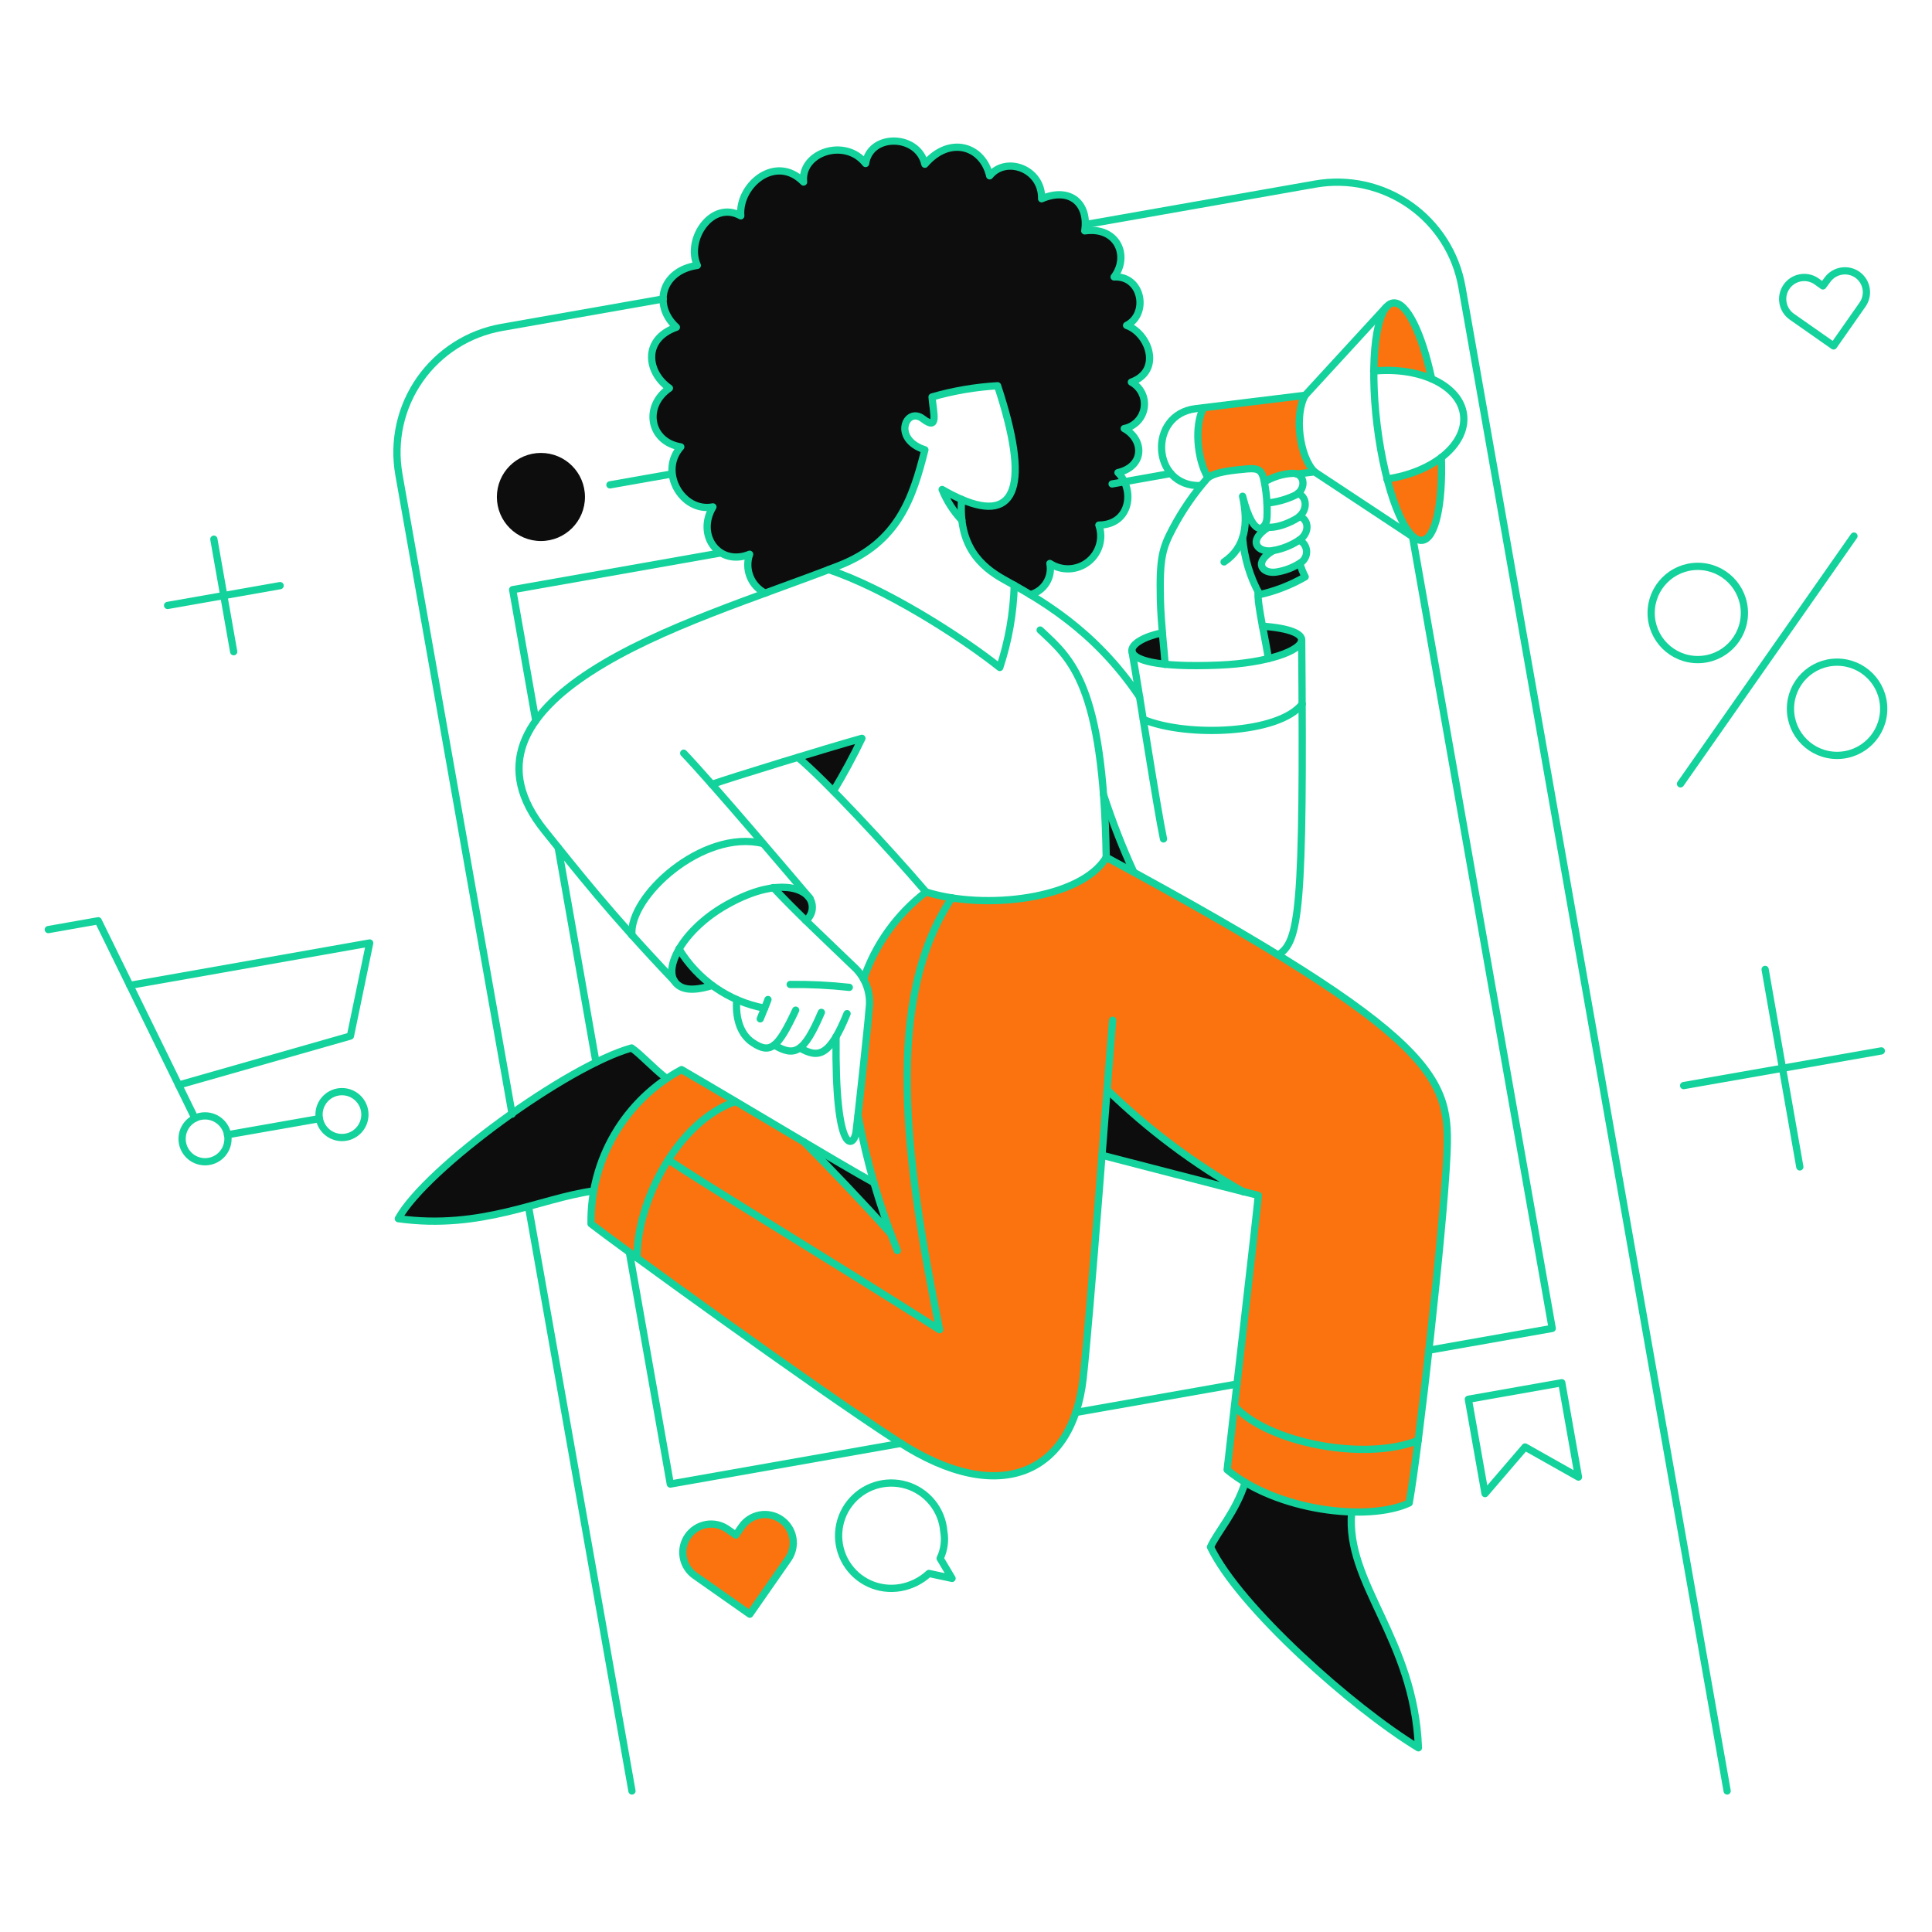 <svg xmlns="http://www.w3.org/2000/svg" fill="none" viewBox="0 0 200 200" height="400" width="400"><g transform="matrix(1,0,0,1,0,0)"><g><g><path fill="#fb730e" d="M146.029 109C139.583 102.236 122.653 93.222 114.497 88.742C111.725 93.434 101.52 94.054 95.858 92.333C92.857 94.649 90.603 97.797 89.378 101.385C90.801 103.446 89.378 110.445 88.84 115.56C89.588 119.712 90.723 123.785 92.229 127.726C89.129 124.268 85.883 120.867 83.261 118.283C72.061 111.622 74.599 113.083 70.55 110.721C70.018 110.991 69.504 111.296 69.011 111.633C66.557 113.292 64.556 115.537 63.189 118.165C61.822 120.792 61.133 123.72 61.183 126.681C62.764 127.981 84.121 143.481 93.065 149.272C103.648 156.093 111.058 152.388 112.141 142.717C112.688 137.691 114.511 114.142 114.611 112.792C117.397 115.744 126.126 122.726 130.267 123.736C129.995 126.592 127.223 150.609 127.037 152.16C132.137 156.439 141.613 157.57 145.885 155.599C146.933 149.399 149.414 127.125 149.761 119.632C149.932 115.9 149.844 113 146.029 109Z"></path><path fill="#fb730e" d="M144.194 31.364C142.394 31.724 142.194 36.564 142.18 38.413C144.215 38.173 146.279 38.448 148.18 39.213C147.177 34.48 145.581 31.193 144.194 31.364Z"></path><path fill="#fb730e" d="M149.191 47.343C147.538 48.542 145.614 49.312 143.591 49.585C144.04 51.337 145.427 56.043 147.22 55.931C148.6 55.76 149.343 52.188 149.191 47.343Z"></path><path fill="#fb730e" d="M135.112 40.921L124.605 42.213C123.617 43.961 123.905 47.533 125.042 49.433C125.842 48.844 127.642 48.673 129.108 48.521C130.324 48.407 130.571 48.787 130.761 49.471C130.799 49.604 130.818 49.737 130.856 49.889C131.748 49.357 133.597 48.732 134.276 49.072L136.076 48.844C134.5 47.286 133.972 42.916 135.112 40.921Z"></path><path fill="#fb730e" d="M77.618 167.1L71.937 163.11C71.299 162.664 70.865 161.983 70.729 161.217C70.593 160.45 70.767 159.661 71.213 159.023C71.659 158.386 72.341 157.951 73.107 157.815C73.873 157.68 74.662 157.854 75.3 158.3L76.174 158.908L76.782 158.034C77.228 157.397 77.909 156.962 78.675 156.827C79.441 156.692 80.23 156.866 80.867 157.312C81.504 157.758 81.939 158.439 82.074 159.205C82.209 159.971 82.035 160.76 81.589 161.397L77.618 167.1Z"></path></g><g><path fill="#0d0d0d" d="M55.996 56.007C58.514 56.007 60.556 53.965 60.556 51.447C60.556 48.929 58.514 46.887 55.996 46.887C53.478 46.887 51.436 48.929 51.436 51.447C51.436 53.965 53.478 56.007 55.996 56.007Z"></path><path fill="#0d0d0d" d="M139.919 156.517C136.047 156.422 132.26 155.364 128.899 153.439C127.892 156.539 125.992 158.588 125.308 160.127C128.272 166.359 140.033 176.827 146.835 180.927C146.424 169.818 139.532 164.65 139.919 156.517Z"></path><path fill="#0d0d0d" d="M65.382 108.485C66.351 109.131 67.453 110.404 68.992 111.639C67.024 112.989 65.343 114.714 64.045 116.716C62.747 118.719 61.859 120.958 61.43 123.305C55.863 124.046 49.84 127.371 41.23 126.174C44.14 120.911 58.751 110.328 65.382 108.485Z"></path><path fill="#0d0d0d" d="M90.462 122.45C90.956 124.122 91.545 125.889 92.229 127.732C89.129 124.293 85.883 120.873 83.261 118.251C86.282 120.037 88.942 121.6 90.462 122.45Z"></path><path fill="#0d0d0d" d="M114.592 112.8C114.421 114.871 114.25 117.189 114.06 119.6C115.333 119.923 124.339 122.279 128.709 123.381C123.575 120.464 118.832 116.909 114.592 112.8Z"></path><path fill="#0d0d0d" d="M114.231 82.265C115.124 85.001 116.171 87.684 117.366 90.302C116.435 89.789 115.485 89.276 114.497 88.744C114.459 86.312 114.364 84.165 114.231 82.265Z"></path><path fill="#0d0d0d" d="M70.284 98.244C69.484 99.631 69.315 100.904 69.884 101.644C70.473 102.385 71.537 102.67 73.703 102.005C72.353 100.96 71.196 99.687 70.284 98.244Z"></path><path fill="#0d0d0d" d="M83.85 93.019C84.064 93.385 84.138 93.816 84.057 94.232C83.977 94.648 83.748 95.02 83.413 95.28C82.178 94.064 81.038 92.924 80.069 91.88C82.256 91.593 83.187 92.217 83.85 93.019Z"></path><path fill="#0d0d0d" d="M89.227 76.432C88.339 78.299 87.356 80.119 86.282 81.885C84.8 80.385 83.489 79.13 82.596 78.385C85.237 77.591 87.8 76.831 89.227 76.432Z"></path><path fill="#0d0d0d" d="M120.311 65.507C118.468 65.887 117.119 66.666 117.176 67.388C117.176 68.449 120.464 68.761 120.596 68.775C120.539 68.091 120.425 66.875 120.311 65.507Z"></path><path fill="#0d0d0d" d="M134.751 66.286C134.714 66.932 133.421 67.673 131.293 68.205C131.217 67.54 130.951 66.191 130.685 64.842C133.592 65.051 134.79 65.621 134.751 66.286Z"></path><path fill="#0d0d0d" d="M134.561 58.306C133.822 58.775 132.994 59.086 132.129 59.218C130.685 59.446 129.697 58.23 131.806 56.995C130.267 57.295 129.032 56.026 131.274 54.601C131.093 54.599 130.913 54.567 130.742 54.506C130.286 54.981 129.412 54.62 128.576 51.371C128.93 52.727 128.943 54.15 128.614 55.513C128.692 57.548 129.252 59.536 130.248 61.313C130.287 61.402 130.338 61.485 130.4 61.56C132.052 61.178 133.639 60.558 135.112 59.717C134.884 59.265 134.699 58.793 134.561 58.306Z"></path><path fill="#0d0d0d" d="M117.1 39.553C120.33 38.375 118.905 34.48 116.606 33.682C118.924 32.523 118.221 28.514 115.314 28.666C116.948 26.481 115.637 23.422 112.274 23.897C112.711 21.123 110.811 19.297 107.809 20.572C107.885 17.456 104.109 16.107 102.432 18.197C101.732 15.119 98.309 13.997 95.725 16.997C95.025 13.862 90.044 13.767 89.588 16.921C87.479 14.221 82.843 15.762 83.166 18.84C80.297 15.895 76.402 19.125 76.666 22.34C73.683 20.668 70.928 24.791 72.166 27.47C68.385 28.021 67.566 31.67 70 33.87C66.447 35.124 66.96 38.582 69.278 40.178C66.561 42.04 67.226 45.745 70.456 46.239C68.138 48.839 70.608 53.079 73.781 52.471C72.014 55.416 74.427 58.665 77.581 57.371C77.311 58.124 77.326 58.949 77.624 59.692C77.921 60.434 78.48 61.042 79.195 61.4C81.456 60.583 86.833 58.55 86.833 58.55C93.027 56.137 94.509 51.444 95.706 46.561C92.267 45.461 93.768 42.02 95.497 43.35C97.15 44.623 96.618 42.913 96.447 41.089C98.656 40.442 100.932 40.053 103.23 39.93C106.044 48.403 105.565 52.542 102.141 52.387C100.495 52.152 98.918 51.573 97.511 50.687C97.984 51.873 98.68 52.956 99.563 53.878C99.563 55.851 100.957 58.351 103.914 59.997L104.978 60.586C105.491 60.871 106.061 61.194 106.65 61.555C107.337 61.378 107.931 60.945 108.309 60.344C108.687 59.744 108.821 59.021 108.683 58.325C109.278 58.715 109.98 58.909 110.69 58.88C111.401 58.85 112.084 58.598 112.645 58.16C113.205 57.722 113.613 57.118 113.812 56.436C114.012 55.753 113.992 55.025 113.756 54.354C117.062 54.316 117.499 50.668 115.732 48.92C118.525 48.255 118.411 45.481 116.359 44.36C118.943 43.543 119.076 40.674 117.1 39.553Z"></path></g><g><path stroke="#14d29b" stroke-linecap="round" stroke-linejoin="round" stroke-width=".75" d="M128.063 143.274L111.362 146.219"></path><path stroke="#14d29b" stroke-linecap="round" stroke-linejoin="round" stroke-width=".75" d="M146.227 55.551L160.686 137.517L147.899 139.778"></path><path stroke="#14d29b" stroke-linecap="round" stroke-linejoin="round" stroke-width=".75" d="M115.124 50.098L121.204 49.015"></path><path stroke="#14d29b" stroke-linecap="round" stroke-linejoin="round" stroke-width=".75" d="M55.464 74.608L53.07 61.042L74.474 57.262"></path><path stroke="#14d29b" stroke-linecap="round" stroke-linejoin="round" stroke-width=".75" d="M61.696 109.967L57.782 87.737"></path><path stroke="#14d29b" stroke-linecap="round" stroke-linejoin="round" stroke-width=".75" d="M93.293 149.411L69.391 153.629L65.154 129.651"></path><path stroke="#14d29b" stroke-linecap="round" stroke-linejoin="round" stroke-width=".75" d="M178.793 185.4L151.338 29.7C151.04 28.003 150.411 26.38 149.485 24.927C148.56 23.473 147.357 22.216 145.945 21.227C144.533 20.239 142.94 19.539 141.257 19.167C139.575 18.795 137.835 18.759 136.138 19.06L112.398 23.242M65.42 185.4L54.718 124.956M68.655 30.948L51.949 33.891C50.251 34.189 48.628 34.818 47.173 35.743C45.718 36.668 44.46 37.871 43.47 39.282C42.48 40.694 41.778 42.287 41.404 43.97C41.03 45.653 40.991 47.393 41.29 49.091V49.11L53.015 115.335"></path><path stroke="#14d29b" stroke-linecap="round" stroke-linejoin="round" stroke-width=".75" d="M175.753 68.281C178.418 68.281 180.579 66.12 180.579 63.455C180.579 60.79 178.418 58.629 175.753 58.629C173.088 58.629 170.927 60.79 170.927 63.455C170.927 66.12 173.088 68.281 175.753 68.281Z"></path><path stroke="#14d29b" stroke-linecap="round" stroke-linejoin="round" stroke-width=".75" d="M190.174 78.199C192.839 78.199 195 76.038 195 73.373C195 70.708 192.839 68.547 190.174 68.547C187.509 68.547 185.348 70.708 185.348 73.373C185.348 76.038 187.509 78.199 190.174 78.199Z"></path><path stroke="#14d29b" stroke-linecap="round" stroke-linejoin="round" stroke-width=".75" d="M173.967 81.144L191.922 55.494"></path><path stroke="#14d29b" stroke-linecap="round" stroke-linejoin="round" stroke-width=".75" d="M192.3 28.457C191.82 28.112 191.224 27.971 190.64 28.063C190.057 28.156 189.534 28.475 189.184 28.951L188.709 29.597C188.709 29.597 188.009 29.103 187.987 29.084C187.496 28.765 186.899 28.652 186.325 28.77C185.751 28.887 185.246 29.226 184.92 29.712C184.593 30.198 184.47 30.793 184.579 31.369C184.687 31.945 185.017 32.455 185.498 32.789L189.811 35.81L192.832 31.497C193.154 31.02 193.278 30.437 193.179 29.87C193.08 29.303 192.765 28.797 192.3 28.457V28.457Z"></path><path stroke="#14d29b" stroke-linecap="round" stroke-linejoin="round" stroke-width=".75" d="M97.321 161.324C97.738 160.456 97.871 159.479 97.701 158.531C97.612 157.434 97.192 156.39 96.498 155.536C95.804 154.682 94.868 154.057 93.813 153.745C92.758 153.433 91.633 153.447 90.585 153.786C89.538 154.125 88.618 154.772 87.946 155.644C87.274 156.515 86.882 157.57 86.82 158.669C86.758 159.767 87.03 160.859 87.6 161.8C88.17 162.742 89.012 163.489 90.014 163.943C91.017 164.397 92.133 164.537 93.217 164.345C94.319 164.151 95.342 163.643 96.162 162.882L98.556 163.395L97.321 161.324Z"></path><path stroke="#14d29b" stroke-linecap="round" stroke-linejoin="round" stroke-width=".75" d="M153.732 154.617L157.874 149.791L163.403 152.907L161.674 143.141L152.003 144.851L153.732 154.617Z"></path><path stroke="#14d29b" stroke-linecap="round" stroke-linejoin="round" stroke-width=".75" d="M63.14 50.193L69.531 49.066"></path><path stroke="#14d29b" stroke-linecap="round" stroke-linejoin="round" stroke-width=".75" d="M21.226 120.265C22.538 120.265 23.601 119.202 23.601 117.89C23.601 116.578 22.538 115.515 21.226 115.515C19.914 115.515 18.851 116.578 18.851 117.89C18.851 119.202 19.914 120.265 21.226 120.265Z"></path><path stroke="#14d29b" stroke-linecap="round" stroke-linejoin="round" stroke-width=".75" d="M35.4 117.757C36.712 117.757 37.775 116.694 37.775 115.382C37.775 114.07 36.712 113.007 35.4 113.007C34.088 113.007 33.025 114.07 33.025 115.382C33.025 116.694 34.088 117.757 35.4 117.757Z"></path><path stroke="#14d29b" stroke-linecap="round" stroke-linejoin="round" stroke-width=".75" d="M23.544 117.472L33.063 115.8"></path><path stroke="#14d29b" stroke-linecap="round" stroke-linejoin="round" stroke-width=".75" d="M5 96.23L10.168 95.318L20.181 115.762"></path><path stroke="#14d29b" stroke-linecap="round" stroke-linejoin="round" stroke-width=".75" d="M18.49 112.323L36.274 107.25L38.269 97.617L13.436 102.006"></path><path stroke="#14d29b" stroke-linecap="round" stroke-linejoin="round" stroke-width=".75" d="M22.138 55.817L24.19 67.464"></path><path stroke="#14d29b" stroke-linecap="round" stroke-linejoin="round" stroke-width=".75" d="M28.997 60.624L17.35 62.676"></path><path stroke="#14d29b" stroke-linecap="round" stroke-linejoin="round" stroke-width=".75" d="M182.726 100.353L186.317 120.797"></path><path stroke="#14d29b" stroke-linecap="round" stroke-linejoin="round" stroke-width=".75" d="M194.753 108.789L174.29 112.38"></path><path stroke="#14d29b" stroke-linecap="round" stroke-linejoin="round" stroke-width=".75" d="M131.293 68.186C131.141 66.78 130.077 62.315 130.248 61.286"></path><path stroke="#14d29b" stroke-linecap="round" stroke-linejoin="round" stroke-width=".75" d="M128.633 55.684C128.798 57.744 129.4 59.746 130.4 61.555C132.055 61.182 133.643 60.561 135.112 59.712C134.881 59.27 134.697 58.805 134.561 58.325"></path><path stroke="#14d29b" stroke-linecap="round" stroke-linejoin="round" stroke-width=".75" d="M149.21 47.343C149.362 52.188 148.602 55.764 147.234 55.931C145.487 56.145 143.396 50.82 142.56 44.037C141.724 37.254 142.465 31.576 144.213 31.364C145.6 31.195 147.196 34.48 148.203 39.211"></path><path stroke="#14d29b" stroke-linecap="round" stroke-linejoin="round" stroke-width=".75" d="M136.081 48.844C134.504 47.286 133.972 42.916 135.112 40.921"></path><path stroke="#14d29b" stroke-linecap="round" stroke-linejoin="round" stroke-width=".75" d="M125.042 49.433C123.902 47.533 123.617 43.961 124.605 42.213"></path><path stroke="#14d29b" stroke-linecap="round" stroke-linejoin="round" stroke-width=".75" d="M142.2 38.413C147.007 37.938 151.149 39.913 151.51 42.954C151.871 45.995 148.356 48.901 143.568 49.585"></path><path stroke="#14d29b" stroke-linecap="round" stroke-linejoin="round" stroke-width=".75" d="M134.276 49.072L136.081 48.844L146.398 55.665"></path><path stroke="#14d29b" stroke-linecap="round" stroke-linejoin="round" stroke-width=".75" d="M143.472 31.82L135.112 40.92L123.769 42.307C118.791 42.915 119.209 50.401 124.244 50.268"></path><path stroke="#14d29b" stroke-linecap="round" stroke-linejoin="round" stroke-width=".75" d="M120.311 65.507C118.449 65.887 117.119 66.666 117.176 67.369C117.252 68.3 119.646 69.13 126.22 68.851C131.236 68.638 134.7 67.351 134.751 66.267C134.781 65.62 133.573 65.032 130.685 64.823"></path><path stroke="#14d29b" stroke-linecap="round" stroke-linejoin="round" stroke-width=".75" d="M83.413 95.3C83.749 95.041 83.979 94.668 84.059 94.252C84.139 93.836 84.065 93.404 83.85 93.039C82.975 91.664 79.895 91.019 75.167 93.704C70.794 96.187 68.661 100.098 69.885 101.665C70.46 102.402 71.538 102.691 73.704 102.026"></path><path stroke="#14d29b" stroke-linecap="round" stroke-linejoin="round" stroke-width=".75" d="M80.05 91.879C82.273 94.273 85.337 97.137 88.619 100.296C89.146 100.845 89.541 101.507 89.775 102.231C90.008 102.955 90.074 103.723 89.968 104.476C89.854 106.148 88.79 115.8 88.619 117.168C88.391 118.877 86.419 119.789 86.548 107.326"></path><path stroke="#14d29b" stroke-linecap="round" stroke-linejoin="round" stroke-width=".75" d="M70.284 98.225C71.245 99.816 72.532 101.185 74.06 102.244C75.588 103.302 77.323 104.026 79.15 104.367"></path><path stroke="#14d29b" stroke-linecap="round" stroke-linejoin="round" stroke-width=".75" d="M79.5 103.469C79.386 103.83 78.778 105.255 78.7 105.469"></path><path stroke="#14d29b" stroke-linecap="round" stroke-linejoin="round" stroke-width=".75" d="M76.269 103.507C76.136 105.046 76.459 106.964 77.922 107.934C79.727 109.134 80.506 108.561 82.368 104.571"></path><path stroke="#14d29b" stroke-linecap="round" stroke-linejoin="round" stroke-width=".75" d="M80.145 108.181C82.273 109.435 83.223 109.017 85.028 104.799"></path><path stroke="#14d29b" stroke-linecap="round" stroke-linejoin="round" stroke-width=".75" d="M82.805 108.485C84.743 109.585 85.883 109.359 87.688 104.932"></path><path stroke="#14d29b" stroke-linecap="round" stroke-linejoin="round" stroke-width=".75" d="M81.8 101.911C83.844 101.887 85.887 101.987 87.918 102.211"></path><path stroke="#14d29b" stroke-linecap="round" stroke-linejoin="round" stroke-width=".75" d="M70.778 77.971C73.856 81.2 82.121 90.967 83.85 93"></path><path stroke="#14d29b" stroke-linecap="round" stroke-linejoin="round" stroke-width=".75" d="M73.685 81.2C75.718 80.478 85.75 77.4 89.227 76.431C88.334 78.293 87.346 80.117 86.282 81.884"></path><path stroke="#14d29b" stroke-linecap="round" stroke-linejoin="round" stroke-width=".75" d="M88.828 115.477C89.709 120.263 91.071 124.948 92.894 129.461"></path><path stroke="#14d29b" stroke-linecap="round" stroke-linejoin="round" stroke-width=".75" d="M82.6 78.408C85.336 80.669 91.872 87.68 95.862 92.335C92.862 94.628 90.612 97.764 89.402 101.341"></path><path stroke="#14d29b" stroke-linecap="round" stroke-linejoin="round" stroke-width=".75" d="M65.42 96.819C65.04 92.829 72.735 85.799 78.986 87.319"></path><path stroke="#14d29b" stroke-linecap="round" stroke-linejoin="round" stroke-width=".75" d="M120.615 68.775C120.539 67.521 120.178 64.519 120.121 61.992C120.026 57.774 120.328 56.728 121.413 54.692C122.397 52.829 123.596 51.088 124.985 49.505C125.735 48.85 127.626 48.674 129.146 48.536C130.362 48.426 130.598 48.799 130.799 49.486C131.098 50.826 131.22 52.199 131.16 53.571C131.12 54.73 129.83 56.098 128.633 51.371C129.241 54.202 128.956 56.671 126.714 58.171"></path><path stroke="#14d29b" stroke-linecap="round" stroke-linejoin="round" stroke-width=".75" d="M134.542 53.461C135.549 53.822 135.559 55.204 134.504 55.912C133.687 56.453 132.768 56.821 131.804 56.995C130.262 57.283 129.03 56.026 131.272 54.601"></path><path stroke="#14d29b" stroke-linecap="round" stroke-linejoin="round" stroke-width=".75" d="M134.5 55.912C134.723 56.02 134.911 56.187 135.045 56.395C135.178 56.603 135.252 56.844 135.258 57.092C135.264 57.339 135.202 57.583 135.078 57.797C134.954 58.011 134.774 58.188 134.557 58.306C133.819 58.776 132.991 59.087 132.125 59.218C130.68 59.442 129.693 58.23 131.802 56.995"></path><path stroke="#14d29b" stroke-linecap="round" stroke-linejoin="round" stroke-width=".75" d="M130.932 49.87C131.792 49.358 132.763 49.059 133.763 49C135.168 48.917 135.283 50.8 133.934 51.337C133.056 51.734 132.119 51.984 131.16 52.078"></path><path stroke="#14d29b" stroke-linecap="round" stroke-linejoin="round" stroke-width=".75" d="M134.371 51.067C135.378 51.485 135.378 52.929 134.276 53.651C133.725 54.012 131.996 54.851 130.818 54.506"></path><path stroke="#14d29b" stroke-linecap="round" stroke-linejoin="round" stroke-width=".75" d="M107.676 65.222C110.83 68.167 114.231 70.751 114.516 88.744C149.362 107.573 150.141 111.696 149.78 119.638C149.438 127.162 146.892 149.924 145.88 155.586C141.624 157.562 132.162 156.422 127.032 152.147C127.678 146.447 130.072 125.87 130.262 123.747C127.051 122.968 115.518 119.947 114.074 119.586"></path><path stroke="#14d29b" stroke-linecap="round" stroke-linejoin="round" stroke-width=".75" d="M127.816 145.573C131.236 149.354 141.23 151.33 146.816 149.107"></path><path stroke="#14d29b" stroke-linecap="round" stroke-linejoin="round" stroke-width=".75" d="M115.181 105.616C114.725 110.916 112.857 136.205 112.122 142.723C111.031 152.393 103.622 156.113 93.046 149.278C84.128 143.513 63.33 128.378 61.183 126.687C61.133 123.424 61.98 120.21 63.632 117.395C65.283 114.581 67.677 112.274 70.55 110.727C76.383 114.109 86.776 120.398 90.462 122.427"></path><path stroke="#14d29b" stroke-linecap="round" stroke-linejoin="round" stroke-width=".75" d="M65.952 130.221C65.895 124.483 70.075 116.142 76.117 114.033"></path><path stroke="#14d29b" stroke-linecap="round" stroke-linejoin="round" stroke-width=".75" d="M95.858 92.335C101.976 94.273 111.932 93.076 114.516 88.763"></path><path stroke="#14d29b" stroke-linecap="round" stroke-linejoin="round" stroke-width=".75" d="M98.537 92.943C91.469 103.526 93.711 120.075 97.264 137.65C86.206 130.6 72.108 122.108 69.2 120.056"></path><path stroke="#14d29b" stroke-linecap="round" stroke-linejoin="round" stroke-width=".75" d="M128.9 153.458C127.912 156.558 125.993 158.607 125.309 160.146C128.273 166.359 140.053 176.828 146.836 180.932C146.399 169.632 139.274 163.946 139.92 156.555"></path><path stroke="#14d29b" stroke-linecap="round" stroke-linejoin="round" stroke-width=".75" d="M68.992 111.639C67.453 110.423 66.351 109.15 65.382 108.485C58.751 110.328 44.14 120.911 41.233 126.155C49.84 127.355 55.882 124.046 61.433 123.286"></path><path stroke="#14d29b" stroke-linecap="round" stroke-linejoin="round" stroke-width=".75" d="M134.751 66.286C134.998 94.577 134.485 97.486 132.3 98.871"></path><path stroke="#14d29b" stroke-linecap="round" stroke-linejoin="round" stroke-width=".75" d="M117.176 67.388C117.955 71.796 119.798 83.842 120.444 86.844"></path><path stroke="#14d29b" stroke-linecap="round" stroke-linejoin="round" stroke-width=".75" d="M118.354 74.475C122.854 76.337 132.376 75.995 134.808 72.875"></path><path stroke="#14d29b" stroke-linecap="round" stroke-linejoin="round" stroke-width=".75" d="M114.611 112.8C118.847 116.914 123.591 120.47 128.728 123.383"></path><path stroke="#14d29b" stroke-linecap="round" stroke-linejoin="round" stroke-width=".75" d="M83.261 118.251C85.861 120.873 89.132 124.274 92.229 127.732"></path><path stroke="#14d29b" stroke-linecap="round" stroke-linejoin="round" stroke-width=".75" d="M114.231 82.246C115.121 84.983 116.167 87.666 117.366 90.283"></path><path stroke="#14d29b" stroke-linecap="round" stroke-linejoin="round" stroke-width=".75" d="M99.545 51.7C98.853 51.398 98.181 51.054 97.53 50.672C98.009 51.851 98.701 52.931 99.573 53.858"></path><path stroke="#14d29b" stroke-linecap="round" stroke-linejoin="round" stroke-width=".75" d="M69.783 101.518C63.043 94.431 59.719 90.125 56.395 86.008C51.075 79.415 54.247 73.998 61.145 69.535C68.345 64.878 78.545 61.796 86.852 58.553C93.044 56.135 94.509 51.447 95.744 46.564C92.305 45.464 93.802 42.029 95.535 43.353C97.184 44.612 96.635 42.897 96.485 41.092C98.696 40.456 100.971 40.067 103.268 39.933C106.677 50.245 105.236 54.147 99.545 51.696C99.178 56.496 101.536 58.665 103.933 59.996C107.41 61.934 113.243 65.088 117.974 72.156"></path><path stroke="#14d29b" stroke-linecap="round" stroke-linejoin="round" stroke-width=".75" d="M85.788 58.971C91.545 60.871 99.388 65.83 103.496 69.098C104.407 66.349 104.912 63.481 104.996 60.586"></path><path stroke="#14d29b" stroke-linecap="round" stroke-linejoin="round" stroke-width=".75" d="M79.214 61.4C78.501 61.04 77.944 60.433 77.647 59.692C77.35 58.951 77.333 58.127 77.6 57.375C74.446 58.667 72.033 55.437 73.8 52.475C70.627 53.083 68.157 48.846 70.475 46.262C67.245 45.749 66.575 42.044 69.297 40.182C66.979 38.582 66.466 35.128 70.019 33.874C67.587 31.674 68.404 28.022 72.185 27.474C70.95 24.795 73.705 20.674 76.685 22.344C76.419 19.152 80.314 15.903 83.185 18.844C82.862 15.766 87.498 14.227 89.607 16.925C90.063 13.771 95.041 13.866 95.744 17.001C98.328 14.001 101.744 15.12 102.451 18.201C104.123 16.111 107.904 17.46 107.828 20.576C110.828 19.303 112.728 21.127 112.293 23.901C115.656 23.426 116.967 26.485 115.333 28.67C118.259 28.518 118.943 32.527 116.625 33.686C118.925 34.486 120.349 38.379 117.119 39.557C117.587 39.811 117.965 40.203 118.202 40.68C118.439 41.157 118.522 41.695 118.441 42.221C118.36 42.748 118.118 43.236 117.749 43.619C117.38 44.003 116.901 44.263 116.378 44.364C118.43 45.485 118.544 48.264 115.732 48.924C117.499 50.672 117.062 54.324 113.756 54.358C113.992 55.029 114.012 55.757 113.813 56.44C113.613 57.123 113.205 57.726 112.645 58.164C112.084 58.602 111.401 58.854 110.69 58.884C109.98 58.913 109.278 58.719 108.683 58.329C108.821 59.025 108.687 59.748 108.309 60.348C107.931 60.949 107.337 61.382 106.65 61.559"></path><path stroke="#14d29b" stroke-linejoin="round" stroke-width=".75" d="M77.618 167.1L71.937 163.11C71.299 162.664 70.865 161.983 70.729 161.217C70.593 160.45 70.767 159.661 71.213 159.023C71.659 158.386 72.341 157.951 73.107 157.815C73.873 157.68 74.662 157.854 75.3 158.3L76.174 158.908L76.782 158.034C77.228 157.397 77.909 156.962 78.675 156.827C79.441 156.692 80.23 156.866 80.867 157.312C81.504 157.758 81.939 158.439 82.074 159.205C82.209 159.971 82.035 160.76 81.589 161.397L77.618 167.1Z"></path></g></g></g></svg>